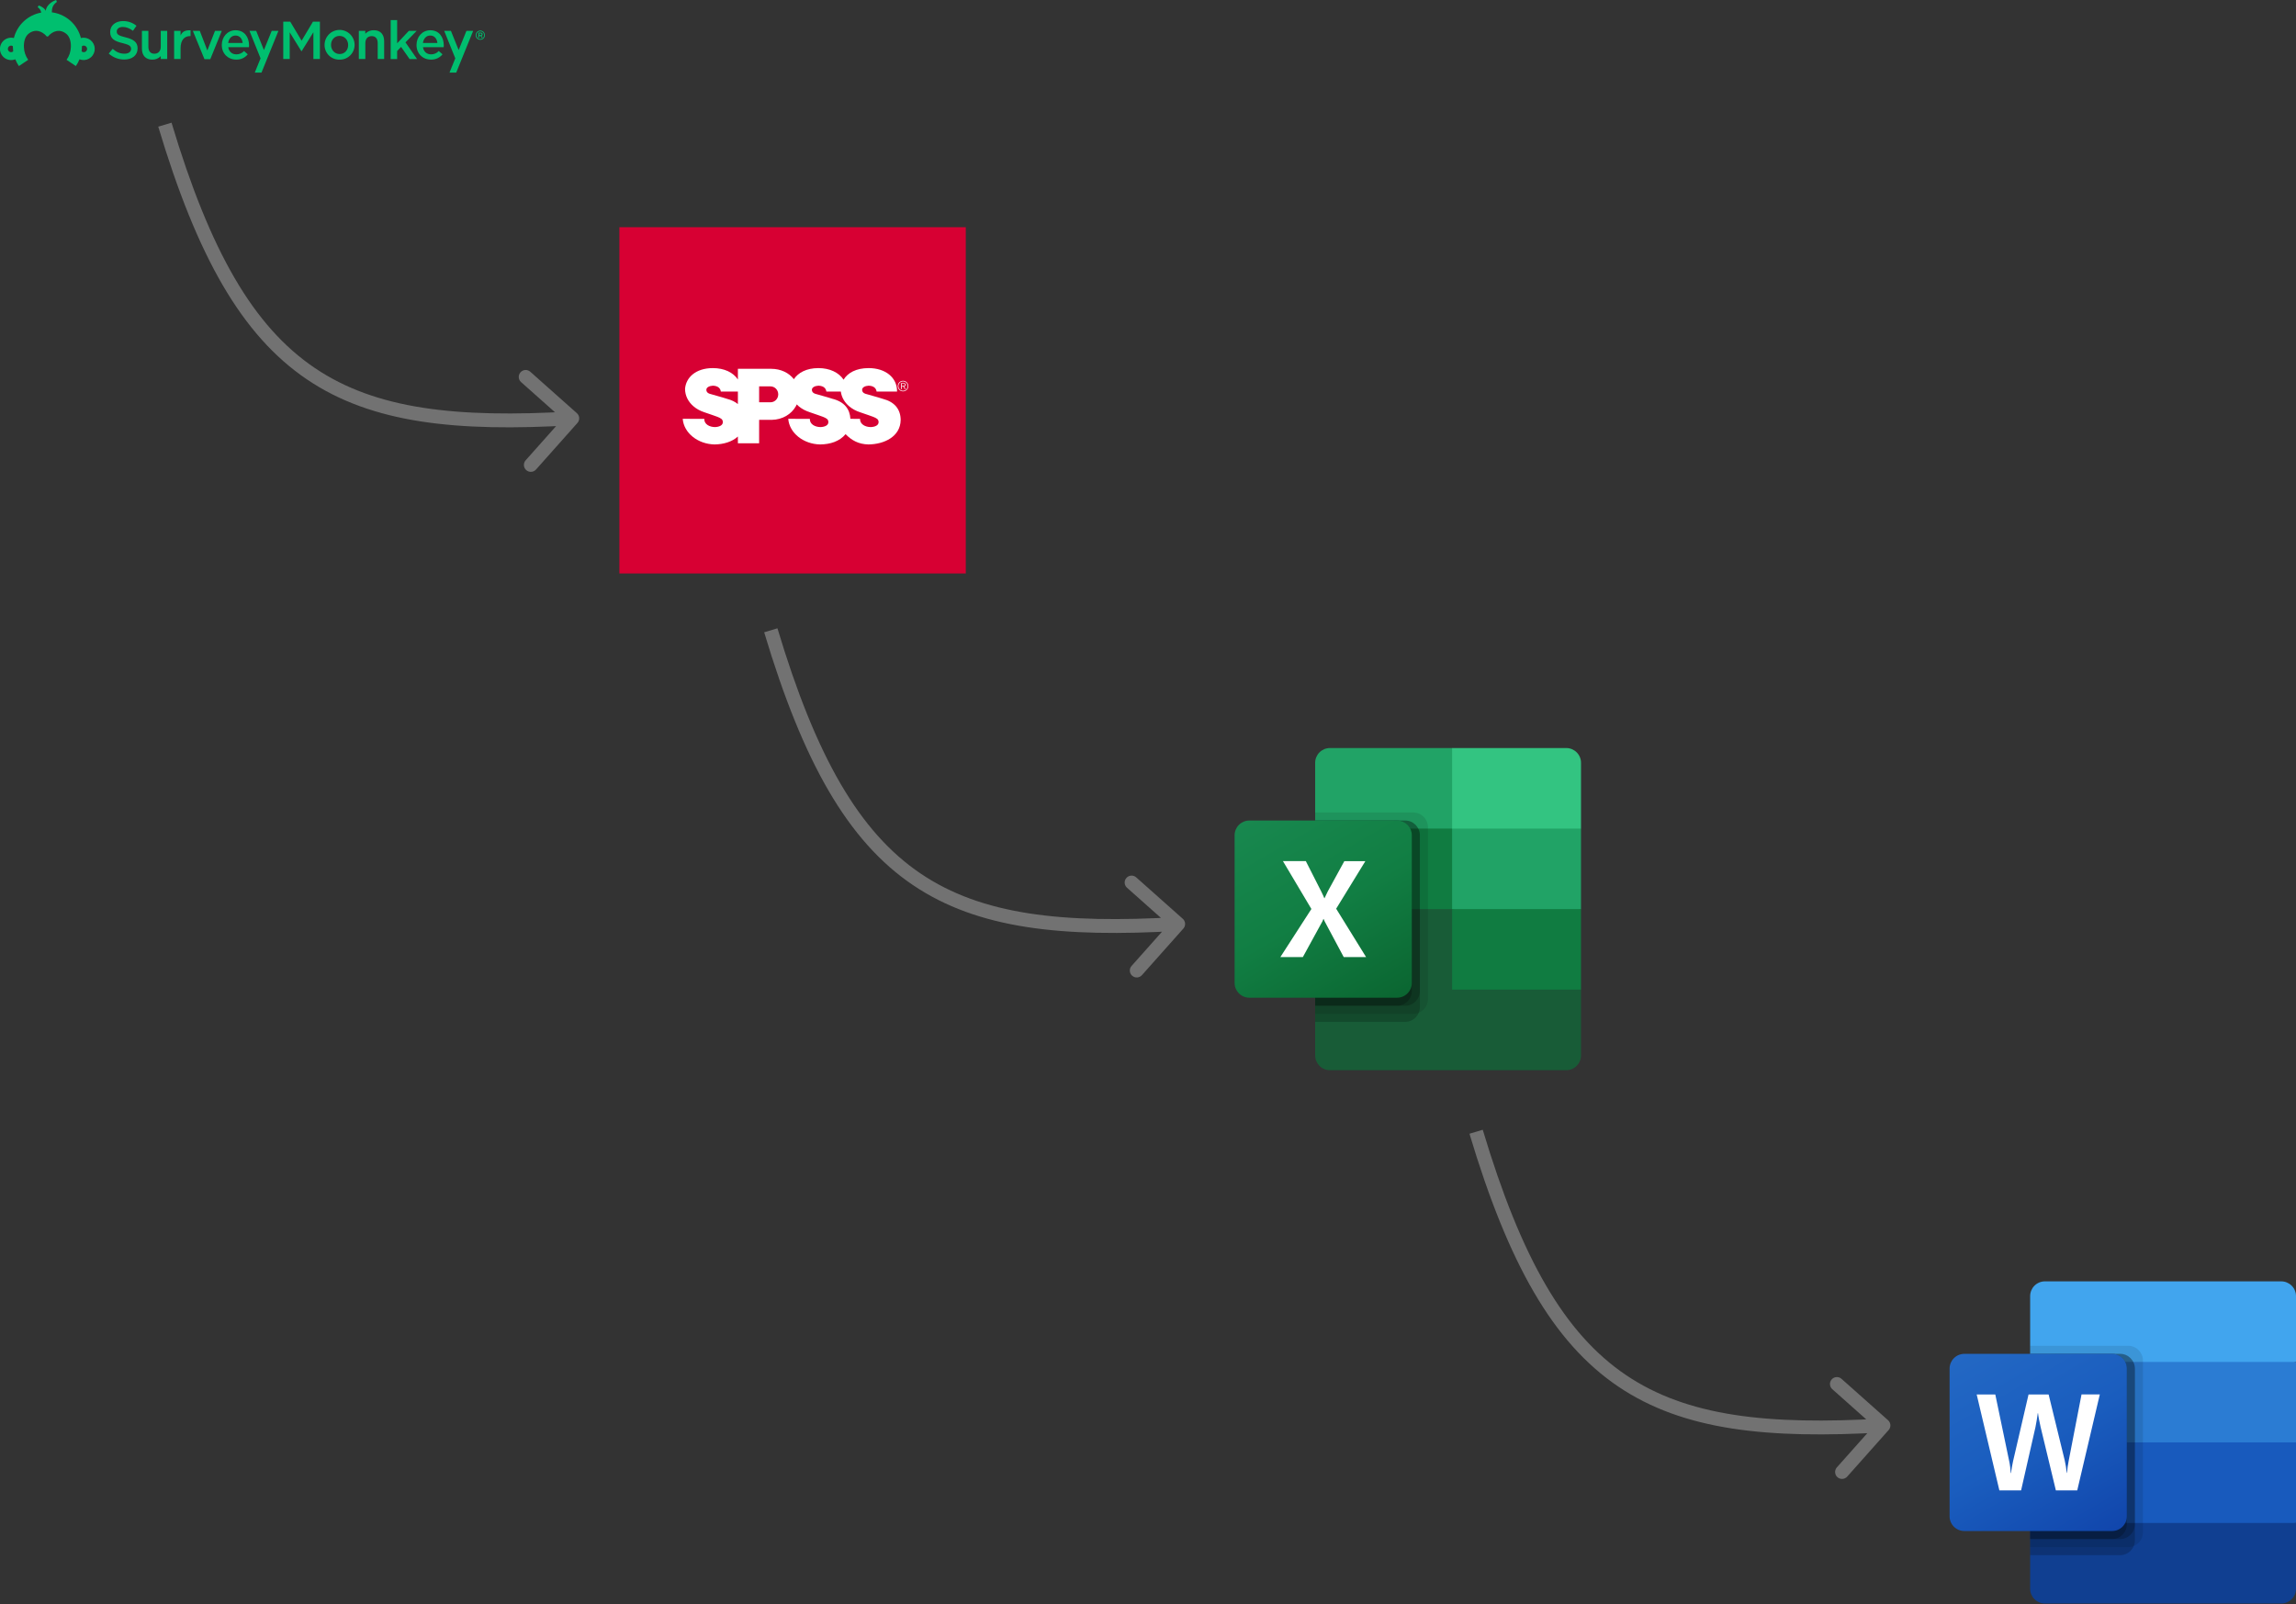 <svg width="1657" height="1158" viewBox="0 0 1657 1158" fill="none" xmlns="http://www.w3.org/2000/svg">
<rect x="0" y="0" width="1657" height="1158" fill="#333333" stroke="none"/>
<g clip-path="url(#clip0_29_63)">
<path d="M697 164H447V414H697V164Z" fill="#D70033"/>
<path d="M637.144 287.931C632.861 286.514 626.904 285.023 624.503 284.244C622.895 283.695 622.183 282.692 622.183 281.395C622.183 279.643 624.322 278.544 626.89 278.42C631.195 278.547 632.397 280.887 632.637 282.676H647.403C647.53 272.566 639.065 265.729 626.89 265.729C617.91 265.729 611.772 269.145 608.797 274.097C605.453 268.962 598.867 265.729 590.643 265.729C582.004 265.729 576.009 269.065 572.924 273.723C569.387 269.146 563.523 266.237 556.459 266.237H532.532V273.96C529.183 268.858 522.67 265.729 514.486 265.729C501.899 265.742 495.032 272.666 494.39 280.683C494.39 285.678 496.71 290.077 500.474 293.294C502.624 295.149 505.252 296.597 508.194 297.56C512.885 299.228 516.492 300.351 517.739 300.889C520.156 301.909 521.664 302.554 521.664 304.766C521.664 307.186 518.796 308.209 515.994 308.309C512.119 308.263 508.194 306.35 508.264 302.361L492.705 302.341C493.531 312.649 503.694 320.613 515.713 320.84C522.212 320.76 528.393 318.914 532.522 315.117L532.532 319.991H547.857V305.642L547.868 303.073L556.871 303.093C564.794 302.962 571.139 298.978 574.342 293.294C574.582 292.852 574.817 292.391 575.021 291.936C575.486 292.411 575.944 292.872 576.451 293.294C578.654 295.166 581.353 296.577 584.364 297.56C589.062 299.228 592.659 300.351 593.916 300.889C596.333 301.909 597.824 302.554 597.824 304.766C597.824 307.186 594.973 308.209 592.158 308.309C588.283 308.263 584.364 306.35 584.439 302.361L568.869 302.341C569.695 312.649 579.878 320.613 591.883 320.84C599.175 320.76 605.898 318.64 610.254 313.405C614.531 317.851 619.653 320.706 626.773 320.84C638.117 320.706 649.811 315.23 650.005 303.193C649.982 299.385 648.918 295.985 646.591 293.294C644.498 290.869 641.409 289.021 637.144 287.931ZM532.532 286.347L532.522 291.689C530.563 290.071 527.992 288.77 524.742 287.931C520.463 286.514 514.496 285.023 512.092 284.244C510.48 283.695 509.762 282.692 509.762 281.395C509.762 279.643 511.925 278.544 514.485 278.42C518.791 278.547 519.978 280.887 520.229 282.676H532.531V286.347H532.532ZM556.052 290.408H547.857V278.921H556.052C559.154 278.921 561.651 281.505 561.651 284.675C561.651 287.847 559.154 290.408 556.052 290.408ZM628.401 308.309C624.53 308.263 620.595 306.35 620.665 302.361L613.725 302.341C613.541 298.88 612.49 295.791 610.334 293.294C608.255 290.869 605.176 289.014 600.927 287.931C596.625 286.514 590.68 285.023 588.267 284.244C586.659 283.695 585.93 282.692 585.93 281.395C585.93 279.643 588.096 278.544 590.667 278.42C594.96 278.547 596.157 280.887 596.387 282.676H606.815C607.36 286.848 609.559 290.512 612.842 293.294C615.012 295.149 617.66 296.597 620.595 297.56C625.295 299.228 628.899 300.351 630.143 300.889C632.571 301.909 634.075 302.554 634.075 304.766C634.074 307.186 631.202 308.209 628.401 308.309Z" fill="white"/>
<path d="M651.73 274.9C649.614 274.9 647.908 276.601 647.908 278.701C647.908 280.82 649.613 282.522 651.73 282.522C653.823 282.522 655.534 280.82 655.534 278.701C655.534 276.601 653.823 274.9 651.73 274.9ZM651.73 282.067C649.881 282.067 648.369 280.566 648.369 278.701C648.369 276.846 649.881 275.357 651.73 275.357C653.579 275.357 655.076 276.845 655.076 278.701C655.076 280.566 653.578 282.067 651.73 282.067Z" fill="white"/>
<path d="M653.686 277.707C653.686 277.336 653.522 276.958 653.214 276.785C652.89 276.594 652.523 276.571 652.164 276.571H650.309V280.837H650.834V278.871H651.786L653 280.837H653.628L652.335 278.871C653.09 278.837 653.686 278.533 653.686 277.707ZM651.622 278.459H650.834V276.948H652.051C652.576 276.948 653.165 277.029 653.165 277.687C653.164 278.56 652.225 278.459 651.622 278.459Z" fill="white"/>
</g>
<g clip-path="url(#clip1_29_63)">
<path d="M1646.34 925H1475.8C1469.91 925 1465.14 929.771 1465.14 935.657V983.14L1563.98 1012.21L1657 983.14V935.657C1657 929.771 1652.23 925 1646.34 925Z" fill="#41A5EE"/>
<path d="M1657 983.14H1465.14V1041.28L1563.98 1058.72L1657 1041.28V983.14Z" fill="#2B7CD3"/>
<path d="M1465.14 1041.28V1099.42L1558.16 1111.05L1657 1099.42V1041.28H1465.14Z" fill="#185ABD"/>
<path d="M1475.8 1157.56H1646.34C1652.23 1157.56 1657 1152.79 1657 1146.9V1099.42H1465.14V1146.9C1465.14 1152.79 1469.91 1157.56 1475.8 1157.56Z" fill="#103F91"/>
<path opacity="0.1" d="M1535.88 971.512H1465.14V1116.86H1535.88C1541.76 1116.84 1546.52 1112.08 1546.54 1106.2V982.169C1546.52 976.291 1541.76 971.531 1535.88 971.512Z" fill="black"/>
<path opacity="0.2" d="M1530.06 977.326H1465.14V1122.67H1530.06C1535.94 1122.66 1540.7 1117.9 1540.72 1112.02V987.983C1540.7 982.105 1535.94 977.345 1530.06 977.326Z" fill="black"/>
<path opacity="0.2" d="M1530.06 977.326H1465.14V1111.05H1530.06C1535.94 1111.03 1540.7 1106.27 1540.72 1100.39V987.983C1540.7 982.105 1535.94 977.345 1530.06 977.326Z" fill="black"/>
<path opacity="0.2" d="M1524.25 977.326H1465.14V1111.05H1524.25C1530.13 1111.03 1534.89 1106.27 1534.91 1100.39V987.983C1534.89 982.105 1530.13 977.345 1524.25 977.326Z" fill="black"/>
<path d="M1417.66 977.326H1524.25C1530.14 977.326 1534.91 982.097 1534.91 987.983V1094.58C1534.91 1100.46 1530.14 1105.23 1524.25 1105.23H1417.66C1411.77 1105.23 1407 1100.46 1407 1094.58V987.983C1407 982.097 1411.77 977.326 1417.66 977.326Z" fill="url(#paint0_linear_29_63)"/>
<path d="M1450.73 1059.06C1450.94 1060.7 1451.08 1062.13 1451.15 1063.36H1451.39C1451.48 1062.2 1451.68 1060.8 1451.97 1059.16C1452.27 1057.52 1452.53 1056.13 1452.77 1055L1463.98 1006.64H1478.47L1490.1 1054.27C1490.77 1057.24 1491.26 1060.24 1491.55 1063.26H1491.74C1491.96 1060.33 1492.36 1057.42 1492.95 1054.54L1502.22 1006.62H1515.41L1499.12 1075.92H1483.71L1472.66 1030.02C1472.34 1028.7 1471.98 1026.98 1471.58 1024.85C1471.17 1022.73 1470.92 1021.18 1470.83 1020.2H1470.63C1470.51 1021.33 1470.26 1023.01 1469.88 1025.23C1469.51 1027.45 1469.21 1029.09 1468.99 1030.16L1458.6 1075.91H1442.93L1426.55 1006.64H1439.98L1450.08 1055.1C1450.31 1056.09 1450.52 1057.42 1450.73 1059.06Z" fill="white"/>
</g>
<g clip-path="url(#clip2_29_63)">
<path d="M1047.98 650.465L949.14 633.023V761.901C949.14 767.787 953.911 772.558 959.797 772.558H1130.34C1136.23 772.558 1141 767.787 1141 761.901V714.419L1047.98 650.465Z" fill="#185C37"/>
<path d="M1047.98 540H959.797C953.911 540 949.14 544.771 949.14 550.657V598.14L1047.98 656.279L1100.3 673.721L1141 656.279V598.14L1047.98 540Z" fill="#21A366"/>
<path d="M949.14 598.14H1047.98V656.279H949.14V598.14Z" fill="#107C41"/>
<path opacity="0.1" d="M1019.88 586.512H949.14V731.86H1019.88C1025.76 731.841 1030.52 727.081 1030.53 721.203V597.169C1030.52 591.291 1025.76 586.531 1019.88 586.512Z" fill="black"/>
<path opacity="0.2" d="M1014.06 592.326H949.14V737.674H1014.06C1019.94 737.655 1024.7 732.895 1024.72 727.017V602.983C1024.7 597.105 1019.94 592.345 1014.06 592.326Z" fill="black"/>
<path opacity="0.2" d="M1014.06 592.326H949.14V726.046H1014.06C1019.94 726.027 1024.7 721.267 1024.72 715.39V602.983C1024.7 597.105 1019.94 592.345 1014.06 592.326Z" fill="black"/>
<path opacity="0.2" d="M1008.25 592.326H949.14V726.046H1008.25C1014.13 726.027 1018.89 721.267 1018.91 715.39V602.983C1018.89 597.105 1014.13 592.345 1008.25 592.326Z" fill="black"/>
<path d="M901.657 592.326H1008.25C1014.14 592.326 1018.91 597.097 1018.91 602.983V709.575C1018.91 715.461 1014.14 720.232 1008.25 720.232H901.657C895.771 720.233 891 715.461 891 709.576V602.983C891 597.097 895.771 592.326 901.657 592.326Z" fill="url(#paint1_linear_29_63)"/>
<path d="M924.006 690.919L946.424 656.18L925.884 621.634H942.407L953.616 643.727C954.651 645.826 955.36 647.384 955.744 648.413H955.89C956.626 646.738 957.401 645.112 958.215 643.535L970.198 621.645H985.366L964.302 655.988L985.901 690.919H969.762L956.814 666.669C956.204 665.637 955.687 664.553 955.268 663.43H955.076C954.696 664.53 954.193 665.584 953.576 666.57L940.244 690.919H924.006Z" fill="white"/>
<path d="M1130.34 540H1047.98V598.14H1141V550.657C1141 544.771 1136.23 540 1130.34 540Z" fill="#33C481"/>
<path d="M1047.98 656.279H1141V714.419H1047.98V656.279Z" fill="#107C41"/>
</g>
<g clip-path="url(#clip3_29_63)">
<path d="M78.463 38.657L81.314 35.267C83.895 37.502 86.469 38.768 89.818 38.768C92.745 38.768 94.592 37.419 94.592 35.378V35.302C94.592 33.378 93.513 32.34 88.51 31.15C82.774 29.766 79.515 28.071 79.515 23.103V23.027C79.515 18.412 83.362 15.215 88.718 15.215C92.276 15.144 95.744 16.346 98.494 18.606L95.955 22.224C93.533 20.419 91.112 19.457 88.641 19.457C85.874 19.457 84.255 20.882 84.255 22.653V22.73C84.255 24.805 85.486 25.732 90.641 26.964C96.336 28.348 99.304 30.424 99.304 34.852V34.928C99.304 39.972 95.339 42.975 89.679 42.975C85.533 42.987 81.532 41.447 78.463 38.657Z" fill="#00BF6F"/>
<path d="M102.432 35.198V22.266H107.088V33.814C107.088 36.969 108.666 38.782 111.44 38.782C114.215 38.782 116.021 36.893 116.021 33.731V22.266H120.678V42.588H116.021V40.512C115.213 41.374 114.225 42.047 113.127 42.482C112.029 42.918 110.848 43.105 109.669 43.03C105.089 43.01 102.432 39.91 102.432 35.198Z" fill="#00BF6F"/>
<path d="M125.659 22.266H130.316V25.656C131.582 22.612 133.935 21.726 137.512 21.885V26.037H137.242C133.16 26.037 130.323 28.763 130.323 34.88V42.588H125.666L125.659 22.266Z" fill="#00BF6F"/>
<path d="M139.172 22.266H144.175L149.641 36.409L155.176 22.266H160.061L151.758 42.747H147.565L139.172 22.266Z" fill="#00BF6F"/>
<path d="M160.068 32.499V32.423C160.068 26.611 164.22 21.837 169.997 21.837C176.467 21.837 179.74 26.916 179.74 32.769C179.74 33.191 179.698 33.613 179.664 34.077H164.725C165.223 37.384 167.576 39.239 170.579 39.239C171.62 39.247 172.652 39.035 173.606 38.617C174.56 38.198 175.415 37.583 176.114 36.81L178.812 39.218C177.815 40.449 176.547 41.433 175.107 42.093C173.666 42.753 172.093 43.072 170.509 43.023C164.614 43.044 160.068 38.775 160.068 32.499ZM175.118 30.998C174.813 27.995 173.042 25.649 169.963 25.649C167.112 25.649 165.119 27.843 164.69 30.998H175.118Z" fill="#00BF6F"/>
<path d="M204.42 15.644H209.464L217.664 29.386L225.863 15.644H230.879V42.588H226.174V23.262L217.664 36.969H217.512L209.084 23.338V42.588H204.427L204.42 15.644Z" fill="#00BF6F"/>
<path d="M234.242 32.541V32.465C234.232 29.591 235.364 26.831 237.388 24.792C239.413 22.753 242.165 21.601 245.039 21.591C247.913 21.581 250.673 22.713 252.712 24.738C254.751 26.763 255.903 29.515 255.913 32.389V32.465C255.908 33.879 255.62 35.279 255.067 36.581C254.514 37.883 253.707 39.061 252.693 40.047C251.678 41.033 250.477 41.807 249.16 42.323C247.843 42.839 246.436 43.086 245.022 43.051C243.619 43.087 242.223 42.842 240.917 42.33C239.61 41.818 238.42 41.049 237.415 40.07C236.41 39.09 235.612 37.919 235.067 36.626C234.522 35.333 234.241 33.944 234.242 32.541V32.541ZM251.256 32.541V32.465C251.256 28.888 248.675 25.919 245.029 25.919C241.382 25.919 238.905 28.846 238.905 32.389V32.465C238.905 36.007 241.486 39.01 245.133 39.01C248.869 39.01 251.256 36.042 251.256 32.541Z" fill="#00BF6F"/>
<path d="M281.963 14.489H286.62V31.268L295.048 22.273H300.708L292.626 30.576L300.977 42.622H295.587L289.464 33.849L286.613 36.81V42.622H281.957L281.963 14.489Z" fill="#00BF6F"/>
<path d="M300.604 32.499V32.423C300.604 26.611 304.755 21.837 310.533 21.837C317.002 21.837 320.275 26.916 320.275 32.769C320.275 33.191 320.233 33.613 320.199 34.077H305.26C305.758 37.384 308.111 39.239 311.114 39.239C312.156 39.248 313.188 39.036 314.142 38.617C315.096 38.199 315.95 37.583 316.649 36.81L319.348 39.218C318.35 40.449 317.082 41.433 315.642 42.093C314.202 42.753 312.628 43.072 311.045 43.023C305.143 43.044 300.604 38.775 300.604 32.499ZM315.653 30.998C315.348 27.995 313.577 25.649 310.498 25.649C307.647 25.649 305.655 27.843 305.226 30.998H315.653Z" fill="#00BF6F"/>
<path d="M196.097 22.266L190.471 36.125L184.887 22.266H180.037L188.043 42.117L183.863 52.413H188.714L200.947 22.266H196.097Z" fill="#00BF6F"/>
<path d="M346.658 22.612C346.174 22.612 345.697 22.736 345.274 22.972C344.832 23.208 344.467 23.566 344.222 24.003C343.985 24.426 343.857 24.901 343.849 25.387C343.85 25.872 343.976 26.348 344.215 26.77C344.457 27.206 344.817 27.563 345.253 27.801C345.674 28.044 346.151 28.172 346.637 28.172C347.123 28.172 347.6 28.044 348.021 27.801C348.455 27.562 348.813 27.205 349.052 26.77C349.29 26.348 349.415 25.871 349.415 25.387C349.415 24.902 349.29 24.425 349.052 24.003C348.812 23.564 348.449 23.206 348.007 22.972C347.584 22.737 347.108 22.613 346.623 22.612H346.658ZM346.623 22.058C347.198 22.062 347.762 22.212 348.263 22.494C348.794 22.771 349.23 23.2 349.516 23.726C349.81 24.232 349.965 24.808 349.965 25.393C349.965 25.979 349.81 26.554 349.516 27.061C349.228 27.582 348.798 28.012 348.277 28.299C347.77 28.586 347.198 28.736 346.616 28.735C346.033 28.733 345.459 28.583 344.949 28.299C344.427 28.012 343.998 27.583 343.71 27.061C343.426 26.556 343.276 25.987 343.274 25.407C343.273 24.819 343.428 24.241 343.724 23.733C344.01 23.209 344.443 22.781 344.97 22.501C345.474 22.221 346.04 22.071 346.616 22.065" fill="#00BF6F"/>
<path d="M345.24 23.553H346.907C347.302 23.531 347.69 23.665 347.987 23.927C348.193 24.145 348.305 24.436 348.298 24.736C348.307 24.999 348.223 25.257 348.061 25.464C347.899 25.672 347.67 25.816 347.412 25.871L348.422 27.255H347.641L346.72 25.947H345.897V27.255H345.205L345.24 23.553ZM346.859 25.38C347.329 25.38 347.627 25.131 347.627 24.757C347.627 24.355 347.336 24.134 346.852 24.134H345.897V25.38H346.859Z" fill="#00BF6F"/>
<path d="M336.632 22.266L331.007 36.125L325.416 22.266H320.573L328.578 42.117L324.399 52.413H329.249L341.483 22.266H336.632Z" fill="#00BF6F"/>
<path d="M277.238 29.656V42.588H272.581V31.04C272.56 27.884 271.011 26.072 268.243 26.072C265.475 26.072 263.662 27.96 263.662 31.116V42.588H258.971V22.266H263.628V24.342C264.435 23.48 265.424 22.807 266.522 22.371C267.62 21.936 268.801 21.749 269.98 21.823C274.56 21.837 277.238 24.916 277.238 29.656Z" fill="#00BF6F"/>
<path d="M60.315 27.22C59.664 27.223 59.016 27.305 58.384 27.462C57.207 22.83 54.722 18.634 51.225 15.376C47.728 12.117 43.368 9.933 38.664 9.085C38.236 9.009 37.848 8.953 37.412 8.898C37.481 6.546 37.592 3.826 41.059 1.377L40.512 -0.007C40.512 -0.007 33.766 2.069 32.984 7.86C32.645 6.29 29.524 4.324 27.947 3.951L27.172 5.203C27.861 5.619 28.449 6.183 28.893 6.855C29.337 7.526 29.626 8.288 29.739 9.085V9.085C25.035 9.932 20.674 12.114 17.176 15.371C13.678 18.628 11.191 22.823 10.012 27.455C8.777 27.147 7.486 27.134 6.245 27.419C5.004 27.703 3.848 28.277 2.871 29.094C1.894 29.91 1.123 30.946 0.622 32.116C0.121 33.287 -0.096 34.559 -0.012 35.83C0.073 37.1 0.456 38.333 1.107 39.427C1.758 40.522 2.658 41.447 3.734 42.127C4.81 42.807 6.032 43.224 7.3 43.342C8.568 43.461 9.846 43.278 11.029 42.809C11.718 44.53 12.598 46.169 13.652 47.694L20.356 43.176L20.301 43.1C18.43 40.463 17.374 37.336 17.264 34.105C17.063 30.424 17.955 26.763 20.315 24.611C25.158 20.46 30.445 22.363 33.752 26.321H34.645C37.952 22.363 43.231 20.481 48.081 24.611C50.434 26.763 51.334 30.424 51.133 34.105C51.023 37.336 49.966 40.463 48.095 43.1L48.04 43.176L54.745 47.694C55.799 46.169 56.678 44.53 57.367 42.809C58.472 43.241 59.659 43.424 60.842 43.345C62.026 43.266 63.178 42.927 64.216 42.352C65.254 41.778 66.152 40.981 66.848 40.02C67.543 39.059 68.018 37.956 68.239 36.791C68.46 35.625 68.421 34.425 68.125 33.276C67.83 32.127 67.285 31.058 66.529 30.143C65.773 29.229 64.825 28.492 63.752 27.986C62.679 27.479 61.508 27.216 60.322 27.213L60.315 27.22ZM7.923 37.682C7.313 37.649 6.738 37.383 6.318 36.94C5.898 36.497 5.664 35.909 5.664 35.298C5.664 34.687 5.898 34.1 6.318 33.656C6.738 33.213 7.313 32.947 7.923 32.915C8.399 32.917 8.864 33.062 9.258 33.33C9.279 34.581 9.364 35.831 9.514 37.073C9.077 37.465 8.51 37.682 7.923 37.682V37.682ZM60.474 37.682C59.886 37.682 59.32 37.465 58.882 37.073C59.032 35.831 59.118 34.581 59.138 33.33C59.497 33.087 59.915 32.946 60.347 32.923C60.78 32.9 61.21 32.996 61.593 33.199C61.975 33.403 62.294 33.707 62.517 34.078C62.739 34.45 62.856 34.876 62.854 35.309C62.853 35.621 62.791 35.931 62.67 36.219C62.55 36.507 62.374 36.769 62.152 36.99C61.93 37.21 61.667 37.385 61.378 37.503C61.089 37.622 60.779 37.683 60.467 37.682H60.474Z" fill="#00BF6F"/>
</g>
<path d="M416.736 305.323C418.571 303.26 418.386 300.099 416.323 298.264L382.7 268.356C380.637 266.521 377.476 266.706 375.641 268.769C373.806 270.832 373.991 273.993 376.054 275.828L405.941 302.413L379.356 332.3C377.521 334.363 377.706 337.524 379.769 339.359C381.832 341.194 384.993 341.009 386.828 338.946L416.736 305.323ZM114.21 91.435C142.269 185.117 174.39 241.983 221.478 273.858C268.546 305.72 329.529 311.89 413.292 306.991L412.708 297.009C329.269 301.888 271.228 295.459 227.084 265.577C182.959 235.708 151.681 181.686 123.79 88.565L114.21 91.435Z" fill="#727272"/>
<path d="M854.022 670.323C855.857 668.26 855.672 665.099 853.609 663.264L819.986 633.356C817.922 631.521 814.762 631.706 812.927 633.769C811.091 635.832 811.276 638.993 813.339 640.828L843.227 667.413L816.642 697.3C814.806 699.363 814.991 702.524 817.055 704.359C819.118 706.194 822.278 706.009 824.114 703.946L854.022 670.323ZM551.496 456.435C579.555 550.117 611.676 606.983 658.764 638.858C705.832 670.72 766.815 676.89 850.578 671.991L849.994 662.009C766.555 666.888 708.513 660.459 664.369 630.577C620.245 600.708 588.966 546.686 561.075 453.565L551.496 456.435Z" fill="#727272"/>
<path d="M1363.02 1032.32C1364.86 1030.26 1364.67 1027.1 1362.61 1025.26L1328.99 995.356C1326.92 993.521 1323.76 993.706 1321.93 995.769C1320.09 997.832 1320.28 1000.99 1322.34 1002.83L1352.23 1029.41L1325.64 1059.3C1323.81 1061.36 1323.99 1064.52 1326.06 1066.36C1328.12 1068.19 1331.28 1068.01 1333.11 1065.95L1363.02 1032.32ZM1060.5 818.435C1088.56 912.117 1120.68 968.983 1167.76 1000.86C1214.83 1032.72 1275.82 1038.89 1359.58 1033.99L1358.99 1024.01C1275.56 1028.89 1217.51 1022.46 1173.37 992.577C1129.25 962.708 1097.97 908.686 1070.08 815.565L1060.5 818.435Z" fill="#727272"/>
<defs>
<linearGradient id="paint0_linear_29_63" x1="1429.22" y1="968.998" x2="1512.69" y2="1113.56" gradientUnits="userSpaceOnUse">
<stop stop-color="#2368C4"/>
<stop offset="0.5" stop-color="#1A5DBE"/>
<stop offset="1" stop-color="#1146AC"/>
</linearGradient>
<linearGradient id="paint1_linear_29_63" x1="913.22" y1="583.998" x2="996.687" y2="728.56" gradientUnits="userSpaceOnUse">
<stop stop-color="#18884F"/>
<stop offset="0.5" stop-color="#117E43"/>
<stop offset="1" stop-color="#0B6631"/>
</linearGradient>
<clipPath id="clip0_29_63">
<rect width="250" height="250" fill="white" transform="translate(447 164)"/>
</clipPath>
<clipPath id="clip1_29_63">
<rect width="250" height="232.558" fill="white" transform="translate(1407 925)"/>
</clipPath>
<clipPath id="clip2_29_63">
<rect width="250" height="232.558" fill="white" transform="translate(891 540)"/>
</clipPath>
<clipPath id="clip3_29_63">
<rect width="350" height="52.42" fill="white"/>
</clipPath>
</defs>
</svg>
